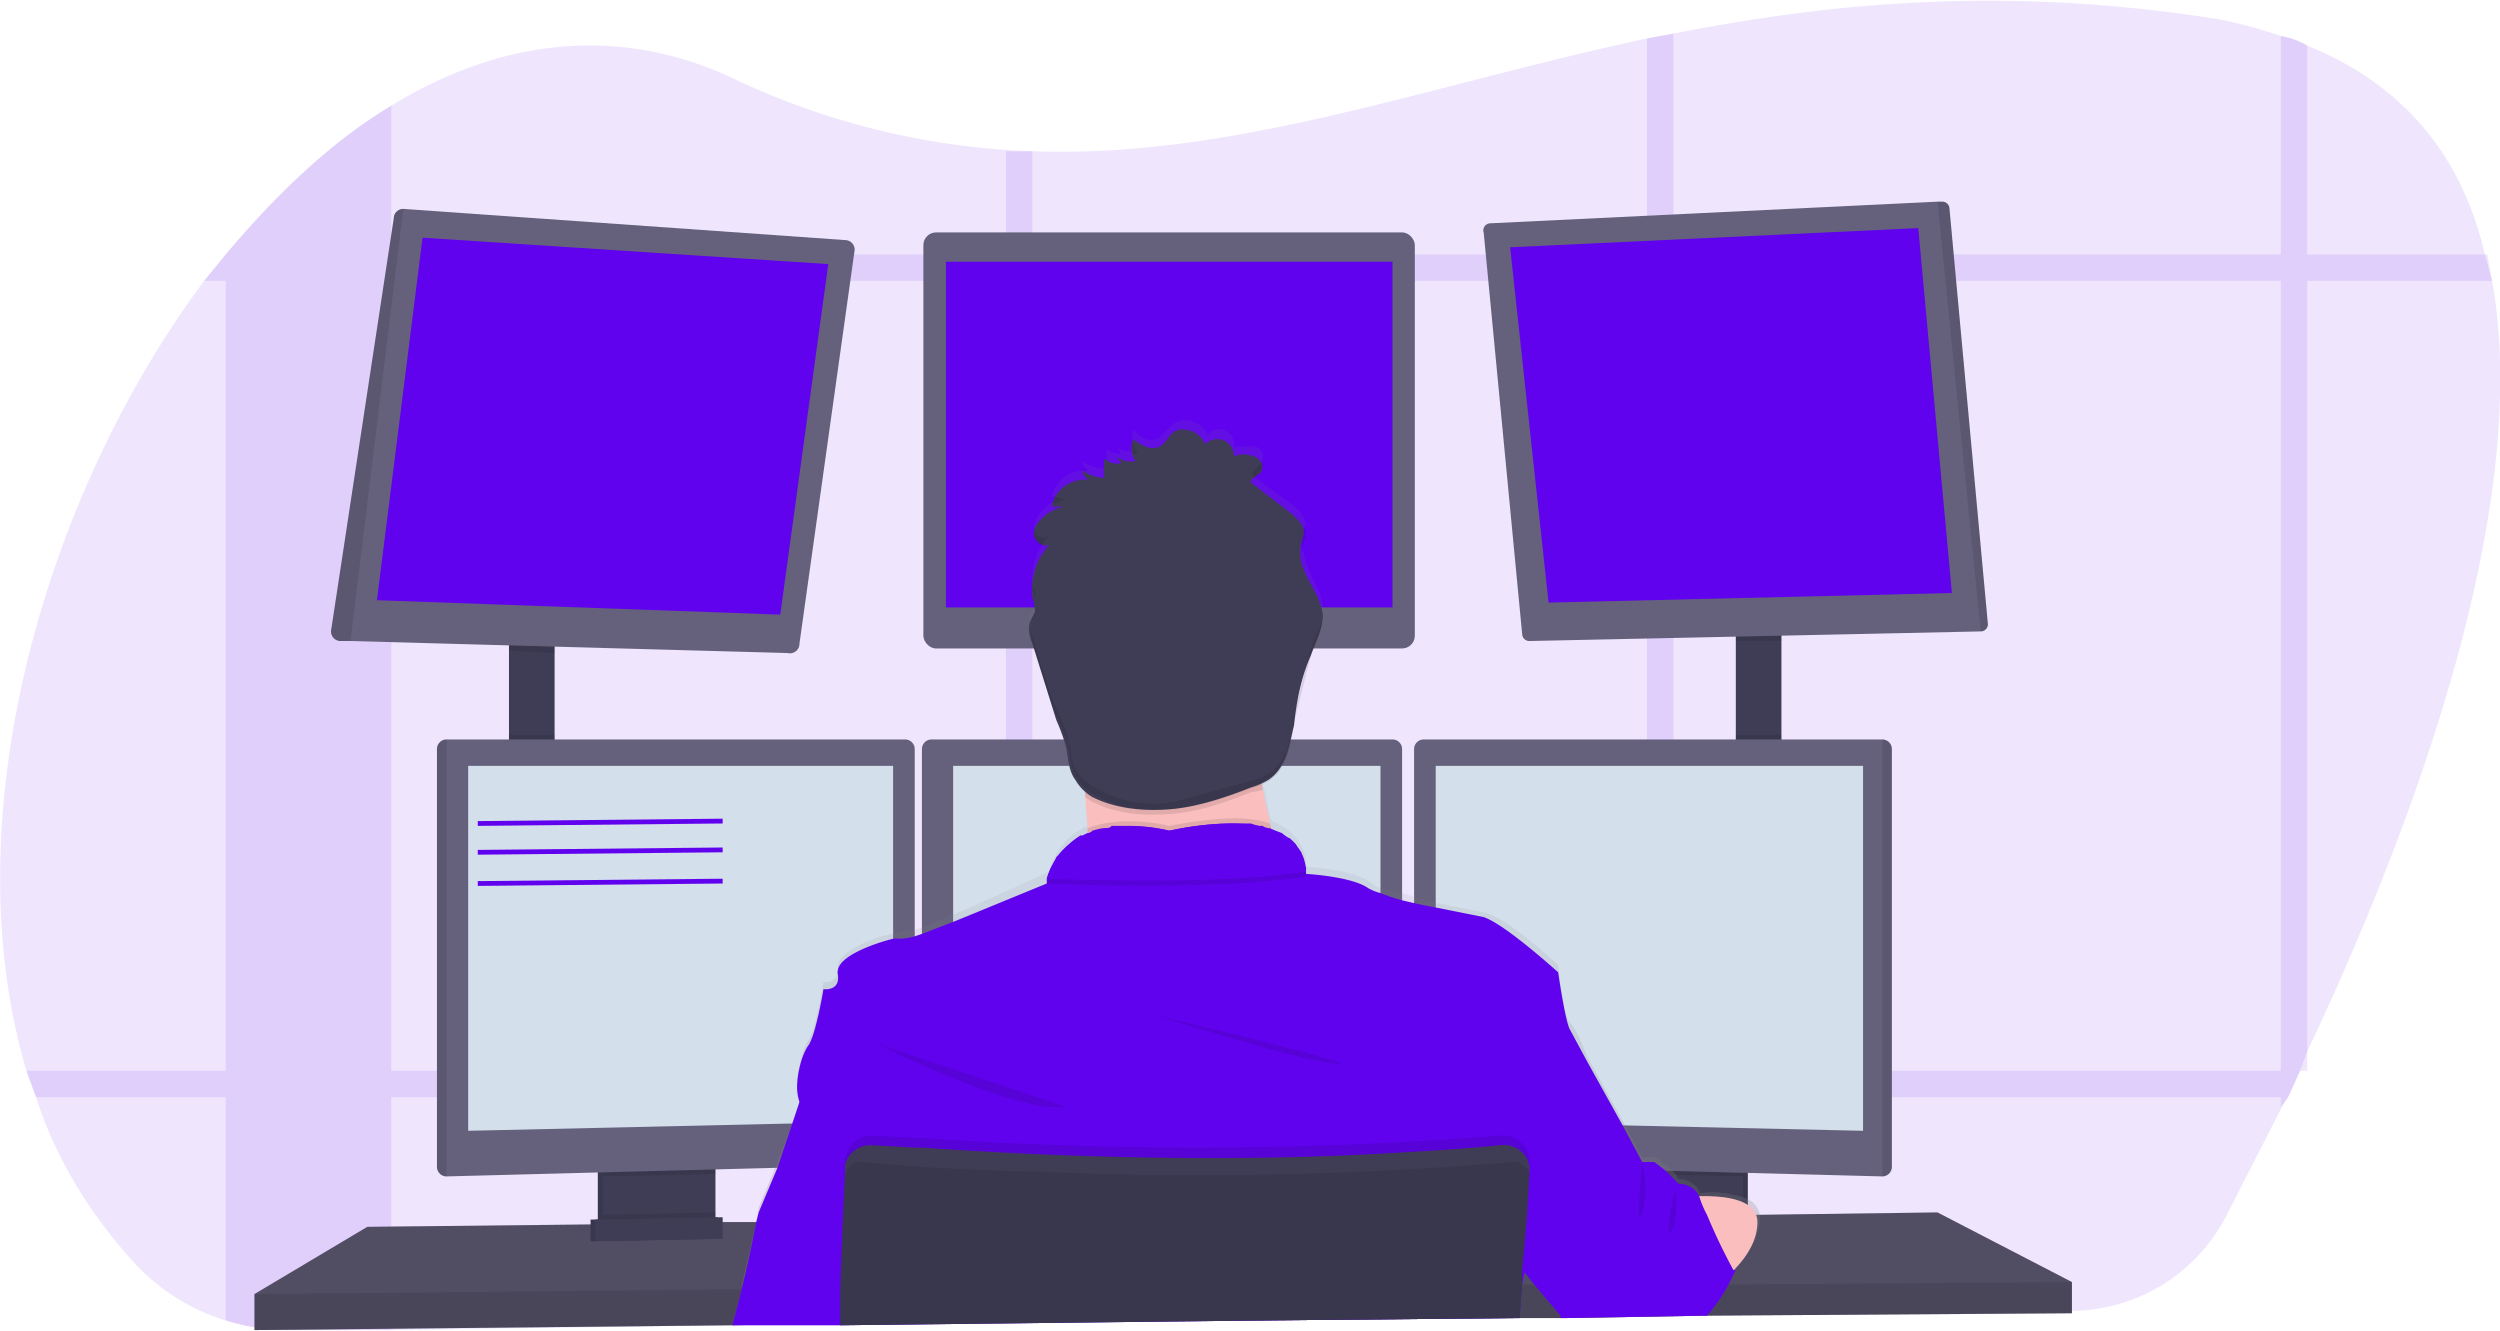 <svg data-name="Layer 1" xmlns="http://www.w3.org/2000/svg" width="1041.3" height="554.2"><defs><linearGradient id="a" x1="597.8" y1="725.4" x2="597.8" y2="347.7" gradientUnits="userSpaceOnUse"><stop offset="0" stop-color="gray" stop-opacity=".3"/><stop offset=".5" stop-color="gray" stop-opacity=".1"/><stop offset="1" stop-color="gray" stop-opacity=".1"/></linearGradient></defs><path d="M961 438l-3 8-5 11-3 5-23 45a73 73 0 01-64 39l-152 2h-61l-17 1h-1l-107 1-95 1h-11l-69 1h-46l-141 2h-42a88 88 0 01-27-4 86 86 0 01-39-25c-18-20-32-43-40-68l-4-11c-31-105 7-239 74-329l9-11c21-25 44-47 69-62 44-27 93-34 141-12a315 315 0 00126 31c84 3 163-27 256-47l11-2C763 1 836-6 924 8a189 189 0 0126 7q6 1 11 4c42 17 65 48 74 87l3 11c17 94-33 228-77 321z" fill="#6002ee" opacity=".1"/><g opacity=".1" fill="#6002ee"><path d="M163 44v510h-42a88 88 0 01-27-4V106c21-25 44-47 69-62z"/><path d="M1038 117H85l9-11h942l2 11z"/><path d="M961 19v427h-3l-5 11-3 4V15q6 1 11 4zM697 14v534h-11V16l11-2zM430 63v488h-11V63h11z"/><path d="M958 446l-5 11H15l-4-11z"/></g><path fill="#3f3d56" d="M212 266h19v58h-19zM723 263h19v61h-19z"/><path fill="#65617d" d="M863 534v13l-152 1h-1l-58 1h-20l-107 1-175 1-45 1-199 2v-15l47-28 93-1h5l45-1h55l278-2h12l38-1h53l75-1 56 29z"/><path opacity=".2" d="M863 534v13l-152 1h-1l-58 1h-20l-107 1-175 1-45 1-199 2v-15l47-28 93-1h5l45-1h55l278-2h12l38-1h53l75-1 56 29z"/><path d="M296 484v24a6 6 0 01-3 6 6 6 0 01-3 0l-35 1a6 6 0 01-2-1 6 6 0 01-4-5v-25z" fill="#3f3d56"/><path d="M296 484v24a6 6 0 01-3 6 6 6 0 01-3 0l-35 1a6 6 0 01-2-1 6 6 0 01-4-5v-25z" opacity=".1"/><path d="M298 484v24a6 6 0 01-3 6 6 6 0 01-3 0l-35 1a6 6 0 01-2-1 6 6 0 01-4-5v-25zM681 484h47v31h-47z" fill="#3f3d56"/><path opacity=".1" d="M681 484h47v31h-47z"/><path fill="#3f3d56" d="M679 484h47v31h-47z"/><path opacity=".1" d="M231 266v6l-19-1v-5h19z"/><path d="M356 104l-23 164a4 4 0 01-5 4l-182-5h-4a4 4 0 01-4-5l26-171a4 4 0 014-4l184 13a4 4 0 014 4z" fill="#65617d"/><path fill="#6002ee" d="M176 99l-19 151 168 6 20-146-169-11z"/><rect x="384.6" y="96.8" width="204.7" height="173.3" rx="5.3" ry="5.3" fill="#65617d"/><path fill="#6002ee" d="M394 109h186v144H394z"/><path opacity=".1" d="M742 263v4h-19v-4h19z"/><path d="M828 260a3 3 0 01-3 3l-188 4a3 3 0 01-3-3L618 97a3 3 0 013-4l186-9h2a3 3 0 013 3z" fill="#65617d"/><path fill="#6002ee" d="M629 103l170-8 14 152-168 4-16-148z"/><path d="M828 260a3 3 0 01-3 3L807 84h2a3 3 0 013 3zM168 87l-22 180h-4a4 4 0 01-4-5l26-171a4 4 0 014-4zM212 306h19v18h-19zM298 484v5l-47 1v-6h47z" opacity=".1"/><path d="M381 312v169a4 4 0 01-3 4l-192 5a4 4 0 01-4-4V312a4 4 0 014-4h191a4 4 0 014 4z" fill="#65617d"/><path d="M186 308v182a4 4 0 01-4-4V312a4 4 0 014-4z" opacity=".1"/><path fill="#d4dfec" d="M195 319h177v148l-177 4V319z"/><path opacity=".1" d="M723 306h19v18h-19zM726 484v6l-47-1v-5h47z"/><path d="M788 312v174a4 4 0 01-4 4l-191-5a4 4 0 01-4-4V312a4 4 0 014-4h191a4 4 0 014 4z" fill="#65617d"/><path d="M788 312v174a4 4 0 01-4 4V308a4 4 0 014 4z" opacity=".1"/><path fill="#d4dfec" d="M776 319H598v148l178 4V319z"/><path d="M584 312v169a4 4 0 01-4 4l-192 5a4 4 0 01-4-4V312a4 4 0 014-4h192a4 4 0 014 4z" fill="#65617d"/><path fill="#d4dfec" d="M397 319h178v148l-178 4V319z"/><path opacity=".1" d="M863 534v13l-152 1h-1l-58 1h-20l-107 1-175 1-45 1-199 2v-15l203-2h41l283-2h87l143-1z"/><circle cx="487.3" cy="272.2" r="51.3" fill="#fbbebe"/><path d="M384 725l4-15v-2l6-26 1-6 7-17 7-18a61 61 0 003-10 5 5 0 000-2 15 15 0 01-1-3c0-6 2-16 5-20 3-5 6-24 6-24s5 1 6-4a6 6 0 000-1 7 7 0 000-1c-1-6 15-13 23-14a20 20 0 013-1 27 27 0 007-1l3-1 12-5a1319 1319 0 0040-18 28 28 0 0116-19v-2-10-2-1-3h-1a16 16 0 01-3-4 15 15 0 01-2-3l-2-11a84 84 0 00-4-11c-3-5-4-11-6-17l-3-10-2-5-1-3a13 13 0 010-2 10 10 0 010-4 32 32 0 012-3 8 8 0 000-2 6 6 0 000-1 18 18 0 000-4 25 25 0 01-1-3 28 28 0 014-16 25 25 0 012-3l1-1c-1 1-4 1-5-1a4 4 0 01-1 0 4 4 0 010-1c-1-3 1-5 2-7a18 18 0 016-5 17 17 0 013-1 15 15 0 012-1h-6a14 14 0 0113-11h1a12 12 0 012 0 4 4 0 01-3-4 14 14 0 0010 3 30 30 0 010-4 33 33 0 010-4 8 8 0 006 2l-2-3a9 9 0 007 2 7 7 0 002 0l-1-1a10 10 0 01-1-2 7 7 0 010-1 9 9 0 010-5c3 3 7 6 11 3s5-7 11-7a10 10 0 019 6 7 7 0 017-2 7 7 0 014 7h9c3 1 4 4 2 7-1 1-4 2-3 4v1l1 1 15 11c3 2 5 5 6 8a9 9 0 01-1 2v3a20 20 0 00-1 6l1 1c1 8 7 15 8 22v1a18 18 0 010 3l-5 14-7 29a100 100 0 01-2 10 27 27 0 01-5 10 16 16 0 01-3 3 19 19 0 01-3 1v3l3 14 1 2c12 5 14 14 14 18a10 10 0 010 1s19 1 26 6a20 20 0 005 3 83 83 0 009 2 204 204 0 0014 4l20 4c10 2 31 22 31 22s2 21 5 24 7 14 7 14l16 29 7 13h5c1 0 2 0 3 2l4 3 2 2 1 2s7 0 9 6c6-1 13 0 19 2a14 14 0 012 1 9 9 0 014 6 8 8 0 010 1v2c-1 7-5 14-10 18v2l-3 6a63 63 0 01-10 13l-58 1v-1l-11-13-6-7v2l-1 5-1 13v2-1l-107 1-176 2h-45z" transform="translate(-79 -173)" fill="url(#a)"/><path d="M539 377s-100 12-90 0c3-4 4-17 4-32l-1-13-3-44s87-41 77-8c-4 13-3 31 0 49l3 14a345 345 0 0010 34z" fill="#fbbebe"/><path d="M539 377s-100 12-90 0c3-4 4-17 4-32 15-6 34-1 34-1 21-4 34-4 42-1a345 345 0 0010 34z" opacity=".1"/><path d="M350 553v-1l175-2 107-1h1v1-1l1-14 1-5v-3l6-20 6-21 6-17 8-27-7-13c-2-3-5-24-5-24s-22-20-31-23l-20-4a281 281 0 01-14-3 88 88 0 01-9-3 21 21 0 01-5-2c-7-5-26-6-26-6a10 10 0 000-1v-2h-1v-1a5 5 0 000-1 17 17 0 00-1-3v-1a18 18 0 00-2-2v-1a20 20 0 00-3-3h-1a5 5 0 00-1-1l-1-1-3-1-2-1h-2l-1-1h-2l-3-1h-7a125 125 0 00-27 3 72 72 0 00-18-2h-4-1-1l-1 1h-2-1a34 34 0 00-4 1l-1 1h-1a23 23 0 00-2 1h-1a28 28 0 00-6 5l-1 1a24 24 0 00-2 2l-1 1a27 27 0 00-1 3l-1 1a33 33 0 00-2 5v2l-39 16-13 5-3 1a27 27 0 01-6 1 20 20 0 00-3 0c-8 2-22 7-23 13a4 4 0 000 2c1 7-6 6-6 6s-3 18-6 23c-3 4-5 12-5 18a20 20 0 001 6l-3 9-6 18-8 19-1 4a526 526 0 01-10 43h45v1z" fill="#6002ee"/><path d="M366 435s57 29 78 26zM482 423s56 18 74 20-74-20-74-20zM544 365c-29 5-84 4-108 3 9-31 51-20 51-20 53-11 57 11 57 17z" opacity=".1"/><path d="M544 363c-29 5-84 4-108 3 9-31 51-20 51-20 53-11 57 11 57 17z" fill="#6002ee"/><path d="M698 499s34-5 34 10-17 26-17 26z" fill="#fbbebe"/><path d="M526 329a47 47 0 01-5 1c-10 4-21 8-33 9s-23 0-33-5a29 29 0 01-3-2l-3-44s87-41 77-8c-4 13-3 31 0 49z" opacity=".1"/><path d="M473 192a9 9 0 01-8-2l2 3a8 8 0 01-7-2 34 34 0 000 8 15 15 0 01-9-3 4 4 0 003 4 14 14 0 00-16 11h5a18 18 0 00-10 6c-2 2-3 5-2 7s4 4 6 3a28 28 0 00-7 22 14 14 0 011 6l-2 4c-1 3 0 7 1 9l5 16 5 16a82 82 0 014 11c1 5 1 10 4 14a20 20 0 007 7c10 5 22 6 33 5s23-5 33-9a31 31 0 007-3c8-5 9-15 11-23 1-10 3-20 7-29 2-6 5-11 5-17-1-8-7-14-9-22a19 19 0 010-8 18 18 0 001-4c0-4-3-6-5-8l-17-13c0-2 3-3 4-4 2-3 0-6-3-7s-5-1-8 0a7 7 0 00-12-5 10 10 0 00-8-6c-7-1-7 5-11 7s-8-1-11-3a9 9 0 001 9z" fill="#3f3d56"/><path d="M723 529l-3 6a69 69 0 01-9 13h-1l-58 1h-2v-1l-11-13-4-5-1-1-8-10 3-12 5-21v-1l1-4 1-3 2-10 8-33 15 7 15 27 8 15h5l4 3a75 75 0 016 6s7 0 9 6a40 40 0 003 7 241 241 0 0011 23h1z" fill="#6002ee"/><path d="M637 484v4l-2 19-1 22-1 6-1 14-107 1-175 2v1-16l1-28 1-24v-2a11 11 0 0111-10l18 1h3a1619 1619 0 00241-1 11 11 0 0112 11z" opacity=".1"/><path d="M350 553v-1l175-2 107-1h1l1-14v-6l2-22 1-18v-1a11 11 0 000-2 10 10 0 00-2-5 11 11 0 00-10-4 937 937 0 01-41 3c-79 5-157 1-200-2h-3l-18-1a11 11 0 00-11 8 11 11 0 000 2l-1 22-1 28v16z" fill="#3f3d56"/><path d="M637 491l-1 16-2 22v6l-1 13v2-1h-1l-107 1-175 2v-15l1-28 1-19a6 6 0 013-5 6 6 0 014-1 996 996 0 0073 4 1563 1563 0 00198-4 6 6 0 014 1 5 5 0 011 1 6 6 0 012 2 4 4 0 010 1 6 6 0 010 2zM298 505v3a6 6 0 01-3 6h-40a6 6 0 01-4-5v-3z" opacity=".1"/><path fill="#3f3d56" d="M299 516l-53 1v-9l53-1v9z"/><path opacity=".1" d="M299 516l-53 1v-9l53-1v9z"/><path fill="#3f3d56" d="M301 516l-53 1v-9l53-1v9z"/><g opacity=".1"><path d="M474 189a10 10 0 01-2-5 9 9 0 000 5 9 9 0 002 0zM461 195a35 35 0 010-3v3zM542 229a18 18 0 011-3 18 18 0 001-5 6 6 0 00-1-1v3a19 19 0 00-1 6zM522 198l1 1a20 20 0 002-3 4 4 0 001-3 3 3 0 01-1 0c-1 2-4 3-3 5zM439 207a12 12 0 000 3 18 18 0 015-2zM453 197a15 15 0 01-2-2 4 4 0 000 1 12 12 0 012 1zM551 255c0 5-3 10-5 15l-7 28c-1 9-3 19-10 24a30 30 0 01-7 3l-33 9c-11 2-23 0-33-6a20 20 0 01-7-6c-3-4-3-10-4-14a82 82 0 00-4-11c-3-5-4-11-6-16l-5-16a29 29 0 01-1-5l1 8 5 16c2 5 3 11 6 16a82 82 0 014 11c1 4 1 10 4 14a20 20 0 007 6c10 6 22 7 33 6s22-5 33-9a30 30 0 007-3c7-5 9-15 10-24l7-28c3-6 5-12 5-17v-1zM431 252v-1a14 14 0 000-5 27 27 0 01-1-3 27 27 0 001 6v3zM434 227a28 28 0 013-4c-2 2-5 1-6-2a6 6 0 000 3 4 4 0 003 3z"/></g><path d="M684 484s3 11 0 21 0-21 0-21zM698 495s1 15-2 18 2-18 2-18z" opacity=".1"/><path fill="none" stroke="#6002ee" stroke-miterlimit="10" stroke-width="2" d="M199 343l102-1M199 355l102-1M199 368l102-1"/></svg>